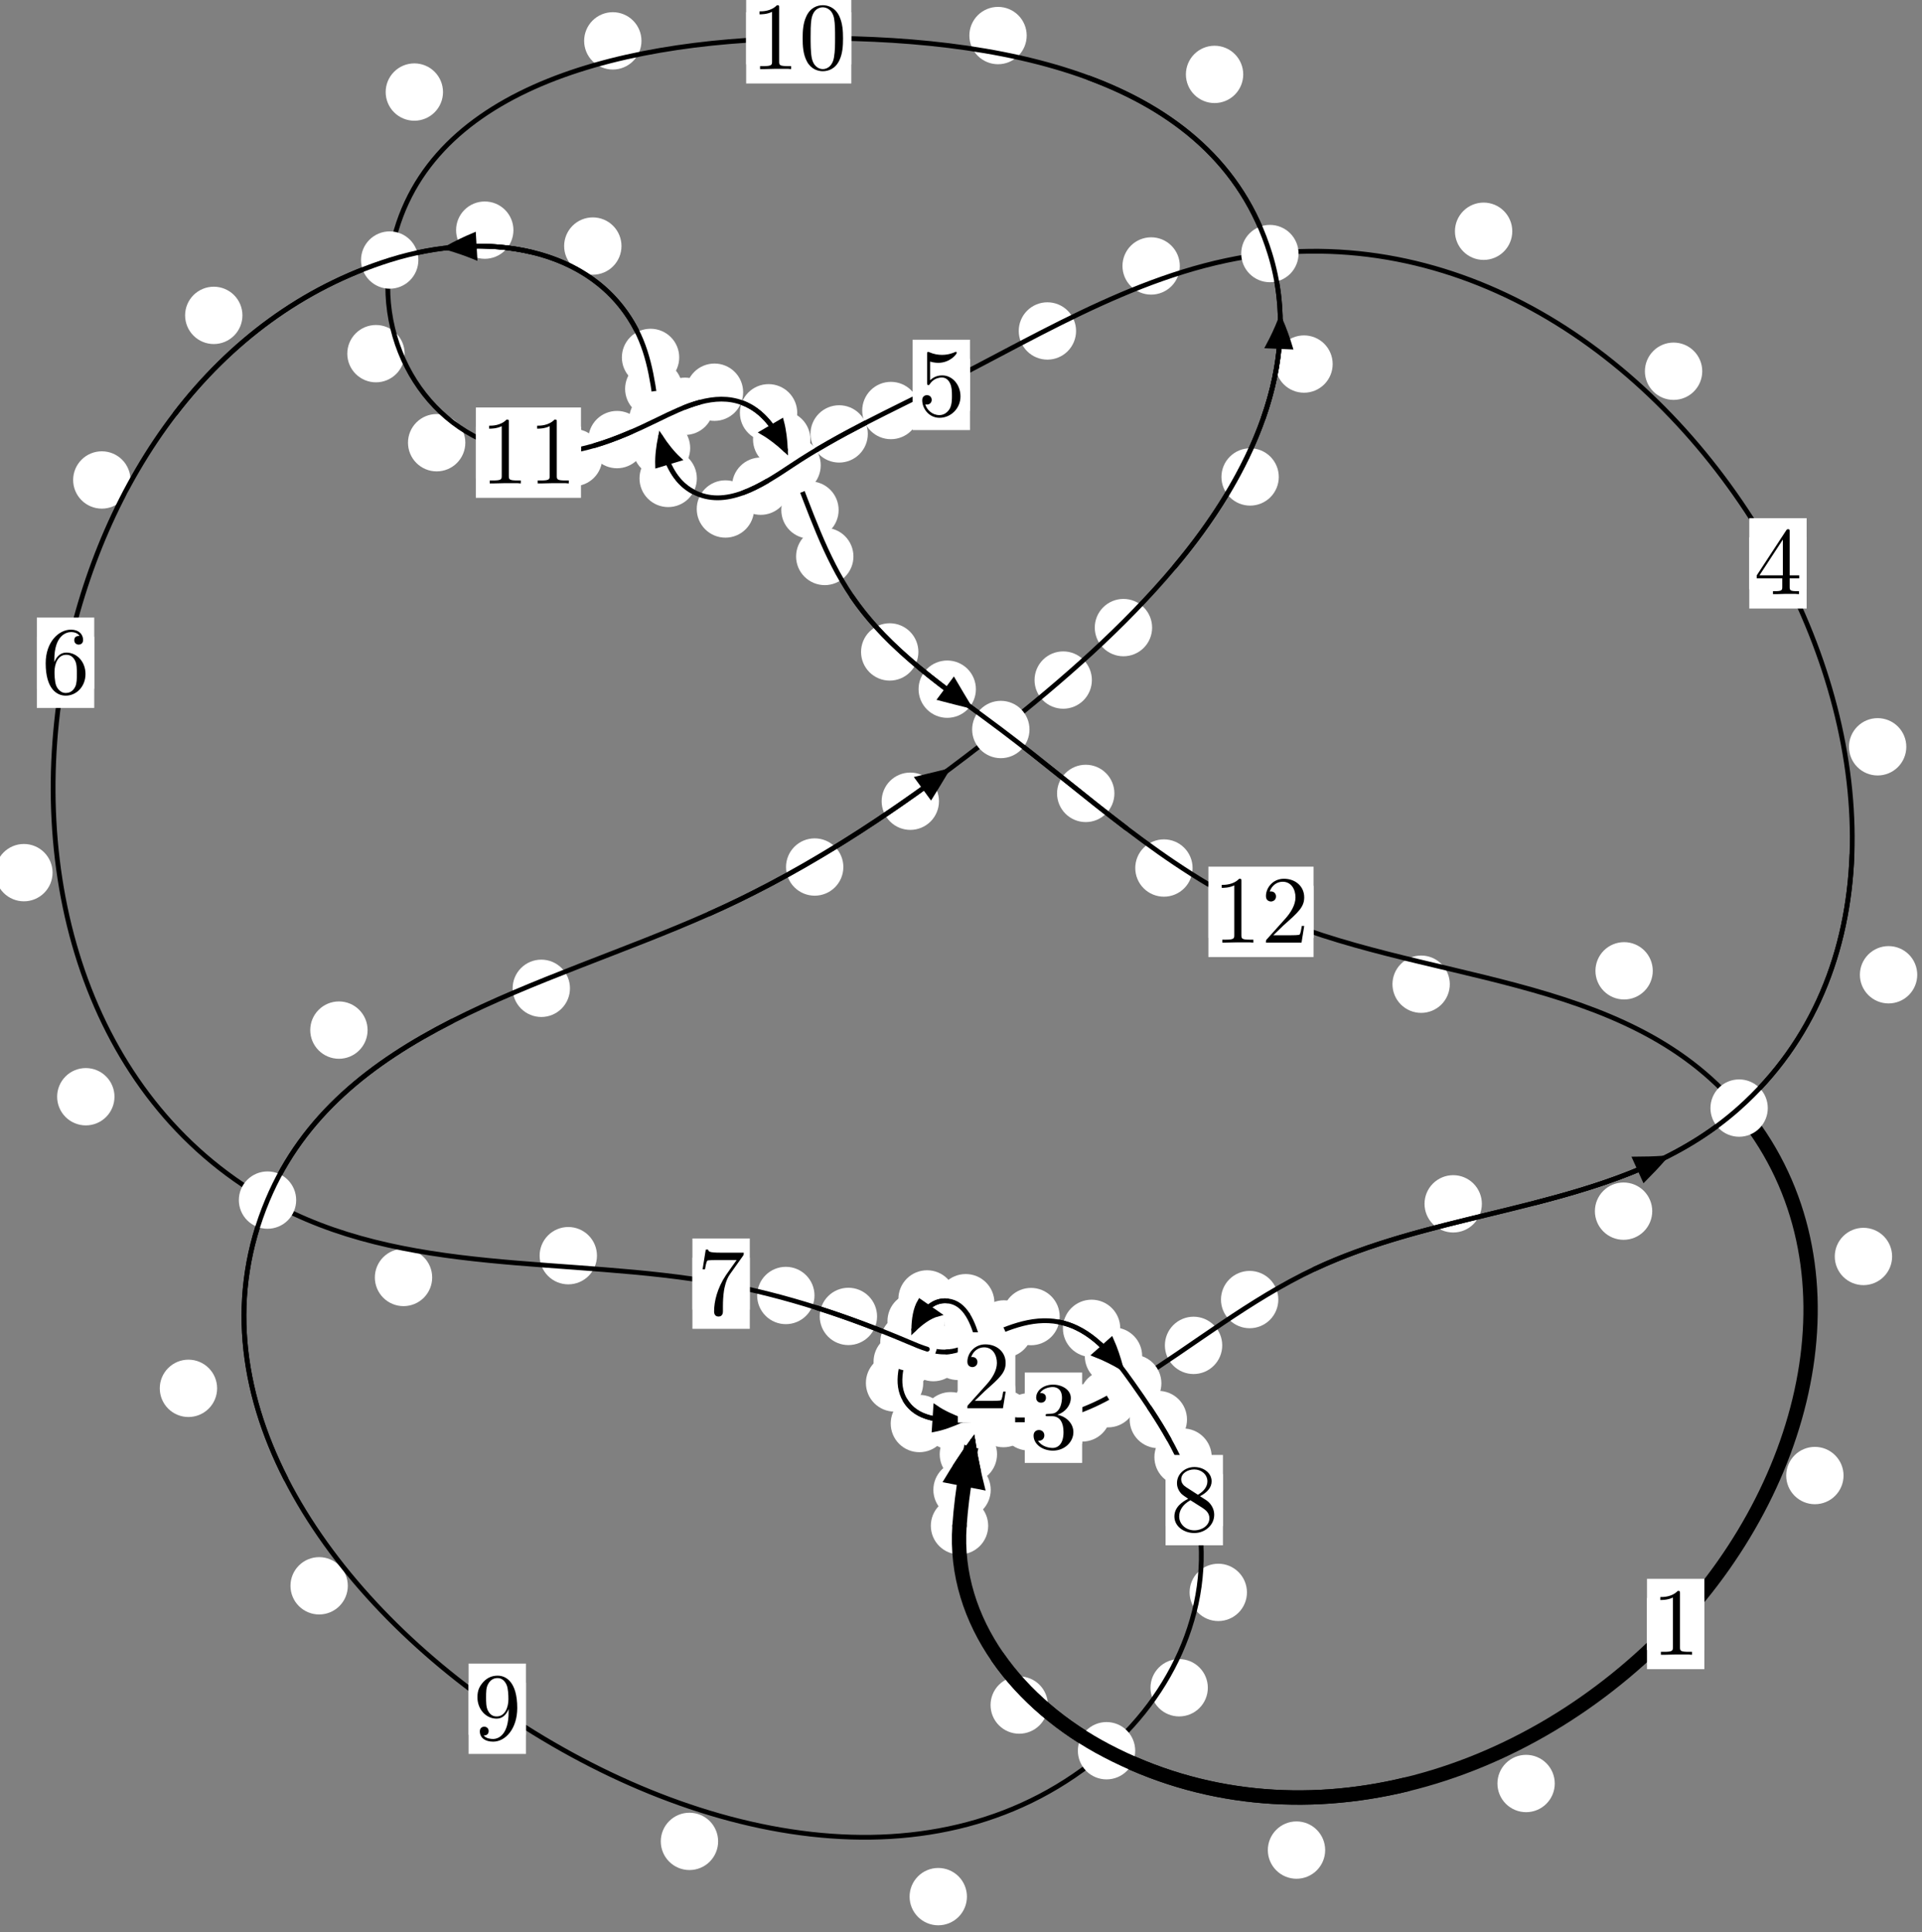 <?xml version="1.0"?>
<!-- Created by MetaPost 1.999 on 2021.07.05:2356 -->
<svg version="1.1" xmlns="http://www.w3.org/2000/svg" xmlns:xlink="http://www.w3.org/1999/xlink" width="200.377" height="201.437" viewBox="0 0 200.377 201.437">
<rect x="0" y="0" width="200.377" height="201.437" fill="#808080" stroke="none"/>
<!-- Original BoundingBox: -102.497467 -52.720352 97.879700 148.716797 -->
  <defs>
    <g transform="scale(0.01,0.01)" id="GLYPHcmr10_48">
      <path style="fill-rule: evenodd;" d="M460 -320C460 -400,455 -480,420 -554C374 -650,292 -666,250 -666C190 -666,117 -640,76 -547C44 -478,39 -400,39 -320C39 -245,43 -155,84 -79C127 2,200 22,249 22C303 22,379 1,423 -94C455 -163,460 -241,460 -320M249 -0C210 -0,151 -25,133 -121C122 -181,122 -273,122 -332C122 -396,122 -462,130 -516C149 -635,224 -644,249 -644C282 -644,348 -626,367 -527C377 -471,377 -395,377 -332C377 -257,377 -189,366 -125C351 -30,294 -0,249 -0"></path>
    </g>
    <g transform="scale(0.01,0.01)" id="GLYPHcmr10_49">
      <path style="fill-rule: evenodd;" d="M294 -640C294 -664,294 -666,271 -666C209 -602,121 -602,89 -602L89 -571C109 -571,168 -571,220 -597L220 -79C220 -43,217 -31,127 -31L95 -31L95 -0L257 -0L130 -3L217 -3L257 -3L297 -3L384 -3L419 -0L419 -31L387 -31C297 -31,294 -42,294 -79"></path>
    </g>
    <g transform="scale(0.01,0.01)" id="GLYPHcmr10_50">
      <path style="fill-rule: evenodd;" d="M127 -77L233 -180C389 -318,449 -372,449 -472C449 -586,359 -666,237 -666C124 -666,50 -574,50 -485C50 -429,100 -429,103 -429C120 -429,155 -441,155 -482C155 -508,137 -534,102 -534C94 -534,92 -534,89 -533C112 -598,166 -635,224 -635C315 -635,358 -554,358 -472C358 -392,308 -313,253 -251L61 -37C50 -26,50 -24,50 -0L421 -0L449 -174L424 -174C419 -144,412 -100,402 -85C395 -77,329 -77,307 -77"></path>
    </g>
    <g transform="scale(0.01,0.01)" id="GLYPHcmr10_51">
      <path style="fill-rule: evenodd;" d="M290 -352C372 -379,430 -449,430 -528C430 -610,342 -666,246 -666C145 -666,69 -606,69 -530C69 -497,91 -478,120 -478C151 -478,171 -500,171 -529C171 -579,124 -579,109 -579C140 -628,206 -641,242 -641C283 -641,338 -619,338 -529C338 -517,336 -459,310 -415C280 -367,246 -364,221 -363C213 -362,189 -360,182 -360C174 -359,167 -358,167 -348C167 -337,174 -337,191 -337L235 -337C317 -337,354 -269,354 -171C354 -35,285 -6,241 -6C198 -6,123 -23,88 -82C123 -77,154 -99,154 -137C154 -173,127 -193,98 -193C74 -193,42 -179,42 -135C42 -44,135 22,244 22C366 22,457 -69,457 -171C457 -253,394 -331,290 -352"></path>
    </g>
    <g transform="scale(0.01,0.01)" id="GLYPHcmr10_52">
      <path style="fill-rule: evenodd;" d="M294 -165L294 -78C294 -42,292 -31,218 -31L197 -31L197 -0L332 -0L238 -3L290 -3L332 -3L374 -3L427 -3L468 -0L468 -31L447 -31C373 -31,371 -42,371 -78L371 -165L471 -165L471 -196L371 -196L371 -651C371 -671,371 -677,355 -677C346 -677,343 -677,335 -665L28 -196L28 -165M300 -196L56 -196L300 -569"></path>
    </g>
    <g transform="scale(0.01,0.01)" id="GLYPHcmr10_53">
      <path style="fill-rule: evenodd;" d="M449 -201C449 -320,367 -420,259 -420C211 -420,168 -404,132 -369L132 -564C152 -558,185 -551,217 -551C340 -551,410 -642,410 -655C410 -661,407 -666,400 -666C399 -666,397 -666,392 -663C372 -654,323 -634,256 -634C216 -634,170 -641,123 -662C115 -665,113 -665,111 -665C101 -665,101 -657,101 -641L101 -345C101 -327,101 -319,115 -319C122 -319,124 -322,128 -328C139 -344,176 -398,257 -398C309 -398,334 -352,342 -334C358 -297,360 -258,360 -208C360 -173,360 -113,336 -71C312 -32,275 -6,229 -6C156 -6,99 -59,82 -118C85 -117,88 -116,99 -116C132 -116,149 -141,149 -165C149 -189,132 -214,99 -214C85 -214,50 -207,50 -161C50 -75,119 22,231 22C347 22,449 -74,449 -201"></path>
    </g>
    <g transform="scale(0.01,0.01)" id="GLYPHcmr10_54">
      <path style="fill-rule: evenodd;" d="M132 -328L132 -352C132 -605,256 -641,307 -641C331 -641,373 -635,395 -601C380 -601,340 -601,340 -556C340 -525,364 -510,386 -510C402 -510,432 -519,432 -558C432 -618,388 -666,305 -666C177 -666,42 -537,42 -316C42 -49,158 22,251 22C362 22,457 -72,457 -204C457 -331,368 -427,257 -427C189 -427,152 -376,132 -328M251 -6C188 -6,158 -66,152 -81C134 -128,134 -208,134 -226C134 -304,166 -404,256 -404C272 -404,318 -404,349 -342C367 -305,367 -254,367 -205C367 -157,367 -107,350 -71C320 -11,274 -6,251 -6"></path>
    </g>
    <g transform="scale(0.01,0.01)" id="GLYPHcmr10_55">
      <path style="fill-rule: evenodd;" d="M476 -609C485 -621,485 -623,485 -644L242 -644C120 -644,118 -657,114 -676L89 -676L56 -470L81 -470C84 -486,93 -549,106 -561C113 -567,191 -567,204 -567L411 -567C400 -551,321 -442,299 -409C209 -274,176 -135,176 -33C176 -23,176 22,222 22C268 22,268 -23,268 -33L268 -84C268 -139,271 -194,279 -248C283 -271,297 -357,341 -419"></path>
    </g>
    <g transform="scale(0.01,0.01)" id="GLYPHcmr10_56">
      <path style="fill-rule: evenodd;" d="M163 -457C117 -487,113 -521,113 -538C113 -599,178 -641,249 -641C322 -641,386 -589,386 -517C386 -460,347 -412,287 -377M309 -362C381 -399,430 -451,430 -517C430 -609,341 -666,250 -666C150 -666,69 -592,69 -499C69 -481,71 -436,113 -389C124 -377,161 -352,186 -335C128 -306,42 -250,42 -151C42 -45,144 22,249 22C362 22,457 -61,457 -168C457 -204,446 -249,408 -291C389 -312,373 -322,309 -362M209 -320L332 -242C360 -223,407 -193,407 -132C407 -58,332 -6,250 -6C164 -6,92 -68,92 -151C92 -209,124 -273,209 -320"></path>
    </g>
    <g transform="scale(0.01,0.01)" id="GLYPHcmr10_57">
      <path style="fill-rule: evenodd;" d="M367 -318L367 -286C367 -52,263 -6,205 -6C188 -6,134 -8,107 -42C151 -42,159 -71,159 -88C159 -119,135 -134,113 -134C97 -134,67 -125,67 -86C67 -19,121 22,206 22C335 22,457 -114,457 -329C457 -598,342 -666,253 -666C198 -666,149 -648,106 -603C65 -558,42 -516,42 -441C42 -316,130 -218,242 -218C303 -218,344 -260,367 -318M243 -241C227 -241,181 -241,150 -304C132 -341,132 -391,132 -440C132 -494,132 -541,153 -578C180 -628,218 -641,253 -641C299 -641,332 -607,349 -562C361 -530,365 -467,365 -421C365 -338,331 -241,243 -241"></path>
    </g>
  </defs>
  <path d="M103.287 155.321C103.287 154.528,102.972 153.768,102.411 153.208C101.851 152.647,101.091 152.332,100.298 152.332C99.505 152.332,98.745 152.647,98.185 153.208C97.624 153.768,97.309 154.528,97.309 155.321C97.309 156.114,97.624 156.874,98.185 157.434C98.745 157.995,99.505 158.31,100.298 158.31C101.091 158.31,101.851 157.995,102.411 157.434C102.972 156.874,103.287 156.114,103.287 155.321Z" style="fill: rgb(100%,100%,100%);stroke: none;"></path>
  <path d="M103.022 159.07C103.022 158.277,102.707 157.517,102.146 156.956C101.586 156.396,100.826 156.081,100.033 156.081C99.24 156.081,98.48 156.396,97.919 156.956C97.359 157.517,97.044 158.277,97.044 159.07C97.044 159.862,97.359 160.623,97.919 161.183C98.48 161.743,99.24 162.058,100.033 162.058C100.826 162.058,101.586 161.743,102.146 161.183C102.707 160.623,103.022 159.862,103.022 159.07Z" style="fill: rgb(100%,100%,100%);stroke: none;"></path>
  <path d="M105.405 146.558C105.405 145.765,105.09 145.005,104.53 144.444C103.969 143.884,103.209 143.569,102.416 143.569C101.624 143.569,100.864 143.884,100.303 144.444C99.743 145.005,99.428 145.765,99.428 146.558C99.428 147.35,99.743 148.111,100.303 148.671C100.864 149.232,101.624 149.547,102.416 149.547C103.209 149.547,103.969 149.232,104.53 148.671C105.09 148.111,105.405 147.35,105.405 146.558Z" style="fill: rgb(100%,100%,100%);stroke: none;"></path>
  <path d="M103.946 151.611C103.946 150.818,103.631 150.058,103.071 149.497C102.51 148.937,101.75 148.622,100.957 148.622C100.165 148.622,99.405 148.937,98.844 149.497C98.284 150.058,97.969 150.818,97.969 151.611C97.969 152.403,98.284 153.163,98.844 153.724C99.405 154.284,100.165 154.599,100.957 154.599C101.75 154.599,102.51 154.284,103.071 153.724C103.631 153.163,103.946 152.403,103.946 151.611Z" style="fill: rgb(100%,100%,100%);stroke: none;"></path>
  <path d="M105.787 142.315C105.787 141.522,105.472 140.762,104.911 140.202C104.351 139.641,103.591 139.326,102.798 139.326C102.005 139.326,101.245 139.641,100.685 140.202C100.124 140.762,99.809 141.522,99.809 142.315C99.809 143.108,100.124 143.868,100.685 144.428C101.245 144.989,102.005 145.304,102.798 145.304C103.591 145.304,104.351 144.989,104.911 144.428C105.472 143.868,105.787 143.108,105.787 142.315Z" style="fill: rgb(100%,100%,100%);stroke: none;"></path>
  <path d="M105.885 145.109C105.885 144.316,105.57 143.556,105.01 142.995C104.449 142.435,103.689 142.12,102.897 142.12C102.104 142.12,101.344 142.435,100.783 142.995C100.223 143.556,99.908 144.316,99.908 145.109C99.908 145.901,100.223 146.661,100.783 147.222C101.344 147.782,102.104 148.097,102.897 148.097C103.689 148.097,104.449 147.782,105.01 147.222C105.57 146.661,105.885 145.901,105.885 145.109Z" style="fill: rgb(100%,100%,100%);stroke: none;"></path>
  <path d="M104.429 137.923C104.429 137.13,104.114 136.37,103.554 135.809C102.993 135.249,102.233 134.934,101.44 134.934C100.648 134.934,99.887 135.249,99.327 135.809C98.766 136.37,98.452 137.13,98.452 137.923C98.452 138.715,98.766 139.476,99.327 140.036C99.887 140.597,100.648 140.912,101.44 140.912C102.233 140.912,102.993 140.597,103.554 140.036C104.114 139.476,104.429 138.715,104.429 137.923Z" style="fill: rgb(100%,100%,100%);stroke: none;"></path>
  <path d="M105.349 141.084C105.349 140.292,105.034 139.532,104.473 138.971C103.913 138.411,103.153 138.096,102.36 138.096C101.567 138.096,100.807 138.411,100.247 138.971C99.686 139.532,99.371 140.292,99.371 141.084C99.371 141.877,99.686 142.637,100.247 143.198C100.807 143.758,101.567 144.073,102.36 144.073C103.153 144.073,103.913 143.758,104.473 143.198C105.034 142.637,105.349 141.877,105.349 141.084Z" style="fill: rgb(100%,100%,100%);stroke: none;"></path>
  <path d="M99.639 135.418C99.639 134.626,99.324 133.866,98.764 133.305C98.203 132.745,97.443 132.43,96.651 132.43C95.858 132.43,95.098 132.745,94.537 133.305C93.977 133.866,93.662 134.626,93.662 135.418C93.662 136.211,93.977 136.971,94.537 137.532C95.098 138.092,95.858 138.407,96.651 138.407C97.443 138.407,98.203 138.092,98.764 137.532C99.324 136.971,99.639 136.211,99.639 135.418Z" style="fill: rgb(100%,100%,100%);stroke: none;"></path>
  <path d="M103.671 135.813C103.671 135.02,103.356 134.26,102.795 133.699C102.235 133.139,101.475 132.824,100.682 132.824C99.889 132.824,99.129 133.139,98.569 133.699C98.008 134.26,97.693 135.02,97.693 135.813C97.693 136.605,98.008 137.366,98.569 137.926C99.129 138.487,99.889 138.802,100.682 138.802C101.475 138.802,102.235 138.487,102.795 137.926C103.356 137.366,103.671 136.605,103.671 135.813Z" style="fill: rgb(100%,100%,100%);stroke: none;"></path>
  <path d="M97.05 141.961C97.05 141.168,96.735 140.408,96.174 139.848C95.614 139.287,94.854 138.972,94.061 138.972C93.268 138.972,92.508 139.287,91.948 139.848C91.387 140.408,91.072 141.168,91.072 141.961C91.072 142.754,91.387 143.514,91.948 144.074C92.508 144.635,93.268 144.95,94.061 144.95C94.854 144.95,95.614 144.635,96.174 144.074C96.735 143.514,97.05 142.754,97.05 141.961Z" style="fill: rgb(100%,100%,100%);stroke: none;"></path>
  <path d="M98.5 137.735C98.5 136.942,98.185 136.182,97.625 135.621C97.064 135.061,96.304 134.746,95.512 134.746C94.719 134.746,93.959 135.061,93.398 135.621C92.838 136.182,92.523 136.942,92.523 137.735C92.523 138.527,92.838 139.288,93.398 139.848C93.959 140.409,94.719 140.723,95.512 140.723C96.304 140.723,97.064 140.409,97.625 139.848C98.185 139.288,98.5 138.527,98.5 137.735Z" style="fill: rgb(100%,100%,100%);stroke: none;"></path>
  <path d="M98.838 148.409C98.838 147.617,98.523 146.857,97.963 146.296C97.402 145.736,96.642 145.421,95.85 145.421C95.057 145.421,94.297 145.736,93.736 146.296C93.176 146.857,92.861 147.617,92.861 148.409C92.861 149.202,93.176 149.962,93.736 150.523C94.297 151.083,95.057 151.398,95.85 151.398C96.642 151.398,97.402 151.083,97.963 150.523C98.523 149.962,98.838 149.202,98.838 148.409Z" style="fill: rgb(100%,100%,100%);stroke: none;"></path>
  <path d="M96.251 144.179C96.251 143.386,95.936 142.626,95.376 142.066C94.815 141.505,94.055 141.19,93.263 141.19C92.47 141.19,91.71 141.505,91.149 142.066C90.589 142.626,90.274 143.386,90.274 144.179C90.274 144.972,90.589 145.732,91.149 146.292C91.71 146.853,92.47 147.168,93.263 147.168C94.055 147.168,94.815 146.853,95.376 146.292C95.936 145.732,96.251 144.972,96.251 144.179Z" style="fill: rgb(100%,100%,100%);stroke: none;"></path>
  <path d="M107.601 147.894C107.601 147.101,107.286 146.341,106.726 145.781C106.165 145.22,105.405 144.905,104.613 144.905C103.82 144.905,103.06 145.22,102.499 145.781C101.939 146.341,101.624 147.101,101.624 147.894C101.624 148.687,101.939 149.447,102.499 150.007C103.06 150.568,103.82 150.883,104.613 150.883C105.405 150.883,106.165 150.568,106.726 150.007C107.286 149.447,107.601 148.687,107.601 147.894Z" style="fill: rgb(100%,100%,100%);stroke: none;"></path>
  <path d="M102.098 148.117C102.098 147.325,101.783 146.564,101.223 146.004C100.662 145.443,99.902 145.129,99.109 145.129C98.317 145.129,97.557 145.443,96.996 146.004C96.436 146.564,96.121 147.325,96.121 148.117C96.121 148.91,96.436 149.67,96.996 150.231C97.557 150.791,98.317 151.106,99.109 151.106C99.902 151.106,100.662 150.791,101.223 150.231C101.783 149.67,102.098 148.91,102.098 148.117Z" style="fill: rgb(100%,100%,100%);stroke: none;"></path>
  <path d="M115.811 147.305C115.811 146.512,115.496 145.752,114.935 145.192C114.375 144.631,113.615 144.316,112.822 144.316C112.029 144.316,111.269 144.631,110.709 145.192C110.148 145.752,109.833 146.512,109.833 147.305C109.833 148.098,110.148 148.858,110.709 149.418C111.269 149.979,112.029 150.294,112.822 150.294C113.615 150.294,114.375 149.979,114.935 149.418C115.496 148.858,115.811 148.098,115.811 147.305Z" style="fill: rgb(100%,100%,100%);stroke: none;"></path>
  <path d="M110.234 148.235C110.234 147.442,109.919 146.682,109.358 146.122C108.798 145.561,108.038 145.246,107.245 145.246C106.452 145.246,105.692 145.561,105.132 146.122C104.571 146.682,104.256 147.442,104.256 148.235C104.256 149.028,104.571 149.788,105.132 150.348C105.692 150.909,106.452 151.224,107.245 151.224C108.038 151.224,108.798 150.909,109.358 150.348C109.919 149.788,110.234 149.028,110.234 148.235Z" style="fill: rgb(100%,100%,100%);stroke: none;"></path>
  <path d="M127.423 140.261C127.423 139.468,127.108 138.708,126.547 138.148C125.987 137.587,125.227 137.272,124.434 137.272C123.641 137.272,122.881 137.587,122.321 138.148C121.76 138.708,121.445 139.468,121.445 140.261C121.445 141.054,121.76 141.814,122.321 142.374C122.881 142.935,123.641 143.25,124.434 143.25C125.227 143.25,125.987 142.935,126.547 142.374C127.108 141.814,127.423 141.054,127.423 140.261Z" style="fill: rgb(100%,100%,100%);stroke: none;"></path>
  <path d="M118.508 145.821C118.508 145.028,118.193 144.268,117.632 143.707C117.072 143.147,116.311 142.832,115.519 142.832C114.726 142.832,113.966 143.147,113.405 143.707C112.845 144.268,112.53 145.028,112.53 145.821C112.53 146.613,112.845 147.374,113.405 147.934C113.966 148.495,114.726 148.81,115.519 148.81C116.311 148.81,117.072 148.495,117.632 147.934C118.193 147.374,118.508 146.613,118.508 145.821Z" style="fill: rgb(100%,100%,100%);stroke: none;"></path>
  <path d="M154.491 125.505C154.491 124.712,154.176 123.952,153.615 123.391C153.055 122.831,152.295 122.516,151.502 122.516C150.709 122.516,149.949 122.831,149.389 123.391C148.828 123.952,148.513 124.712,148.513 125.505C148.513 126.297,148.828 127.057,149.389 127.618C149.949 128.178,150.709 128.493,151.502 128.493C152.295 128.493,153.055 128.178,153.615 127.618C154.176 127.057,154.491 126.297,154.491 125.505Z" style="fill: rgb(100%,100%,100%);stroke: none;"></path>
  <path d="M133.27 135.486C133.27 134.693,132.955 133.933,132.395 133.372C131.834 132.812,131.074 132.497,130.282 132.497C129.489 132.497,128.729 132.812,128.168 133.372C127.608 133.933,127.293 134.693,127.293 135.486C127.293 136.278,127.608 137.038,128.168 137.599C128.729 138.159,129.489 138.474,130.282 138.474C131.074 138.474,131.834 138.159,132.395 137.599C132.955 137.038,133.27 136.278,133.27 135.486Z" style="fill: rgb(100%,100%,100%);stroke: none;"></path>
  <path d="M199.88 101.623C199.88 100.831,199.565 100.07,199.004 99.51C198.444 98.95,197.684 98.635,196.891 98.635C196.098 98.635,195.338 98.95,194.778 99.51C194.217 100.07,193.902 100.831,193.902 101.623C193.902 102.416,194.217 103.176,194.778 103.737C195.338 104.297,196.098 104.612,196.891 104.612C197.684 104.612,198.444 104.297,199.004 103.737C199.565 103.176,199.88 102.416,199.88 101.623Z" style="fill: rgb(100%,100%,100%);stroke: none;"></path>
  <path d="M172.253 126.268C172.253 125.475,171.938 124.715,171.378 124.154C170.817 123.594,170.057 123.279,169.264 123.279C168.472 123.279,167.711 123.594,167.151 124.154C166.59 124.715,166.275 125.475,166.275 126.268C166.275 127.06,166.59 127.821,167.151 128.381C167.711 128.942,168.472 129.256,169.264 129.256C170.057 129.256,170.817 128.942,171.378 128.381C171.938 127.821,172.253 127.06,172.253 126.268Z" style="fill: rgb(100%,100%,100%);stroke: none;"></path>
  <path d="M177.467 38.703C177.467 37.91,177.152 37.15,176.591 36.59C176.031 36.029,175.271 35.714,174.478 35.714C173.685 35.714,172.925 36.029,172.365 36.59C171.804 37.15,171.489 37.91,171.489 38.703C171.489 39.496,171.804 40.256,172.365 40.816C172.925 41.377,173.685 41.692,174.478 41.692C175.271 41.692,176.031 41.377,176.591 40.816C177.152 40.256,177.467 39.496,177.467 38.703Z" style="fill: rgb(100%,100%,100%);stroke: none;"></path>
  <path d="M198.741 77.858C198.741 77.065,198.426 76.305,197.866 75.744C197.305 75.184,196.545 74.869,195.752 74.869C194.96 74.869,194.199 75.184,193.639 75.744C193.079 76.305,192.764 77.065,192.764 77.858C192.764 78.65,193.079 79.411,193.639 79.971C194.199 80.532,194.96 80.846,195.752 80.846C196.545 80.846,197.305 80.532,197.866 79.971C198.426 79.411,198.741 78.65,198.741 77.858Z" style="fill: rgb(100%,100%,100%);stroke: none;"></path>
  <path d="M123.001 27.728C123.001 26.935,122.686 26.175,122.125 25.614C121.565 25.054,120.805 24.739,120.012 24.739C119.219 24.739,118.459 25.054,117.899 25.614C117.338 26.175,117.023 26.935,117.023 27.728C117.023 28.52,117.338 29.28,117.899 29.841C118.459 30.401,119.219 30.716,120.012 30.716C120.805 30.716,121.565 30.401,122.125 29.841C122.686 29.28,123.001 28.52,123.001 27.728Z" style="fill: rgb(100%,100%,100%);stroke: none;"></path>
  <path d="M157.662 24.109C157.662 23.316,157.347 22.556,156.786 21.996C156.226 21.435,155.466 21.12,154.673 21.12C153.88 21.12,153.12 21.435,152.56 21.996C151.999 22.556,151.684 23.316,151.684 24.109C151.684 24.902,151.999 25.662,152.56 26.222C153.12 26.783,153.88 27.098,154.673 27.098C155.466 27.098,156.226 26.783,156.786 26.222C157.347 25.662,157.662 24.902,157.662 24.109Z" style="fill: rgb(100%,100%,100%);stroke: none;"></path>
  <path d="M95.867 42.799C95.867 42.007,95.553 41.246,94.992 40.686C94.432 40.125,93.671 39.81,92.879 39.81C92.086 39.81,91.326 40.125,90.765 40.686C90.205 41.246,89.89 42.007,89.89 42.799C89.89 43.592,90.205 44.352,90.765 44.913C91.326 45.473,92.086 45.788,92.879 45.788C93.671 45.788,94.432 45.473,94.992 44.913C95.553 44.352,95.867 43.592,95.867 42.799Z" style="fill: rgb(100%,100%,100%);stroke: none;"></path>
  <path d="M112.185 34.504C112.185 33.712,111.87 32.951,111.31 32.391C110.749 31.83,109.989 31.516,109.196 31.516C108.404 31.516,107.643 31.83,107.083 32.391C106.523 32.951,106.208 33.712,106.208 34.504C106.208 35.297,106.523 36.057,107.083 36.618C107.643 37.178,108.404 37.493,109.196 37.493C109.989 37.493,110.749 37.178,111.31 36.618C111.87 36.057,112.185 35.297,112.185 34.504Z" style="fill: rgb(100%,100%,100%);stroke: none;"></path>
  <path d="M82.298 50.686C82.298 49.893,81.983 49.133,81.423 48.573C80.862 48.012,80.102 47.697,79.309 47.697C78.517 47.697,77.756 48.012,77.196 48.573C76.635 49.133,76.32 49.893,76.32 50.686C76.32 51.479,76.635 52.239,77.196 52.799C77.756 53.36,78.517 53.675,79.309 53.675C80.102 53.675,80.862 53.36,81.423 52.799C81.983 52.239,82.298 51.479,82.298 50.686Z" style="fill: rgb(100%,100%,100%);stroke: none;"></path>
  <path d="M90.474 45.238C90.474 44.445,90.159 43.685,89.598 43.124C89.038 42.564,88.277 42.249,87.485 42.249C86.692 42.249,85.932 42.564,85.371 43.124C84.811 43.685,84.496 44.445,84.496 45.238C84.496 46.03,84.811 46.79,85.371 47.351C85.932 47.911,86.692 48.226,87.485 48.226C88.277 48.226,89.038 47.911,89.598 47.351C90.159 46.79,90.474 46.03,90.474 45.238Z" style="fill: rgb(100%,100%,100%);stroke: none;"></path>
  <path d="M72.649 49.877C72.649 49.084,72.334 48.324,71.774 47.763C71.213 47.203,70.453 46.888,69.66 46.888C68.868 46.888,68.107 47.203,67.547 47.763C66.986 48.324,66.671 49.084,66.671 49.877C66.671 50.669,66.986 51.43,67.547 51.99C68.107 52.551,68.868 52.865,69.66 52.865C70.453 52.865,71.213 52.551,71.774 51.99C72.334 51.43,72.649 50.669,72.649 49.877Z" style="fill: rgb(100%,100%,100%);stroke: none;"></path>
  <path d="M78.616 53.064C78.616 52.271,78.301 51.511,77.74 50.95C77.18 50.39,76.42 50.075,75.627 50.075C74.834 50.075,74.074 50.39,73.514 50.95C72.953 51.511,72.638 52.271,72.638 53.064C72.638 53.856,72.953 54.617,73.514 55.177C74.074 55.738,74.834 56.053,75.627 56.053C76.42 56.053,77.18 55.738,77.74 55.177C78.301 54.617,78.616 53.856,78.616 53.064Z" style="fill: rgb(100%,100%,100%);stroke: none;"></path>
  <path d="M71.149 40.539C71.149 39.746,70.834 38.986,70.273 38.425C69.713 37.865,68.953 37.55,68.16 37.55C67.367 37.55,66.607 37.865,66.047 38.425C65.486 38.986,65.171 39.746,65.171 40.539C65.171 41.331,65.486 42.092,66.047 42.652C66.607 43.213,67.367 43.528,68.16 43.528C68.953 43.528,69.713 43.213,70.273 42.652C70.834 42.092,71.149 41.331,71.149 40.539Z" style="fill: rgb(100%,100%,100%);stroke: none;"></path>
  <path d="M71.954 46.712C71.954 45.919,71.639 45.159,71.079 44.598C70.518 44.038,69.758 43.723,68.965 43.723C68.173 43.723,67.412 44.038,66.852 44.598C66.292 45.159,65.977 45.919,65.977 46.712C65.977 47.504,66.292 48.264,66.852 48.825C67.412 49.385,68.173 49.7,68.965 49.7C69.758 49.7,70.518 49.385,71.079 48.825C71.639 48.264,71.954 47.504,71.954 46.712Z" style="fill: rgb(100%,100%,100%);stroke: none;"></path>
  <path d="M64.792 25.651C64.792 24.859,64.477 24.098,63.916 23.538C63.356 22.978,62.596 22.663,61.803 22.663C61.01 22.663,60.25 22.978,59.69 23.538C59.129 24.098,58.814 24.859,58.814 25.651C58.814 26.444,59.129 27.204,59.69 27.765C60.25 28.325,61.01 28.64,61.803 28.64C62.596 28.64,63.356 28.325,63.916 27.765C64.477 27.204,64.792 26.444,64.792 25.651Z" style="fill: rgb(100%,100%,100%);stroke: none;"></path>
  <path d="M70.811 37.262C70.811 36.469,70.496 35.709,69.936 35.148C69.375 34.588,68.615 34.273,67.822 34.273C67.03 34.273,66.27 34.588,65.709 35.148C65.149 35.709,64.834 36.469,64.834 37.262C64.834 38.054,65.149 38.815,65.709 39.375C66.27 39.935,67.03 40.25,67.822 40.25C68.615 40.25,69.375 39.935,69.936 39.375C70.496 38.815,70.811 38.054,70.811 37.262Z" style="fill: rgb(100%,100%,100%);stroke: none;"></path>
  <path d="M25.275 32.879C25.275 32.087,24.96 31.327,24.4 30.766C23.84 30.206,23.079 29.891,22.287 29.891C21.494 29.891,20.734 30.206,20.173 30.766C19.613 31.327,19.298 32.087,19.298 32.879C19.298 33.672,19.613 34.432,20.173 34.993C20.734 35.553,21.494 35.868,22.287 35.868C23.079 35.868,23.84 35.553,24.4 34.993C24.96 34.432,25.275 33.672,25.275 32.879Z" style="fill: rgb(100%,100%,100%);stroke: none;"></path>
  <path d="M53.527 23.993C53.527 23.201,53.212 22.44,52.652 21.88C52.091 21.319,51.331 21.005,50.538 21.005C49.746 21.005,48.985 21.319,48.425 21.88C47.865 22.44,47.55 23.201,47.55 23.993C47.55 24.786,47.865 25.546,48.425 26.107C48.985 26.667,49.746 26.982,50.538 26.982C51.331 26.982,52.091 26.667,52.652 26.107C53.212 25.546,53.527 24.786,53.527 23.993Z" style="fill: rgb(100%,100%,100%);stroke: none;"></path>
  <path d="M5.48 90.977C5.48 90.184,5.165 89.424,4.605 88.864C4.044 88.303,3.284 87.988,2.491 87.988C1.699 87.988,0.938 88.303,0.378 88.864C-0.183 89.424,-0.497 90.184,-0.497 90.977C-0.497 91.77,-0.183 92.53,0.378 93.09C0.938 93.651,1.699 93.966,2.491 93.966C3.284 93.966,4.044 93.651,4.605 93.09C5.165 92.53,5.48 91.77,5.48 90.977Z" style="fill: rgb(100%,100%,100%);stroke: none;"></path>
  <path d="M13.604 50.039C13.604 49.246,13.289 48.486,12.728 47.925C12.168 47.365,11.408 47.05,10.615 47.05C9.822 47.05,9.062 47.365,8.502 47.925C7.941 48.486,7.626 49.246,7.626 50.039C7.626 50.831,7.941 51.591,8.502 52.152C9.062 52.712,9.822 53.027,10.615 53.027C11.408 53.027,12.168 52.712,12.728 52.152C13.289 51.591,13.604 50.831,13.604 50.039Z" style="fill: rgb(100%,100%,100%);stroke: none;"></path>
  <path d="M45.057 133.181C45.057 132.389,44.742 131.629,44.182 131.068C43.621 130.508,42.861 130.193,42.068 130.193C41.276 130.193,40.516 130.508,39.955 131.068C39.395 131.629,39.08 132.389,39.08 133.181C39.08 133.974,39.395 134.734,39.955 135.295C40.516 135.855,41.276 136.17,42.068 136.17C42.861 136.17,43.621 135.855,44.182 135.295C44.742 134.734,45.057 133.974,45.057 133.181Z" style="fill: rgb(100%,100%,100%);stroke: none;"></path>
  <path d="M11.935 114.338C11.935 113.546,11.62 112.785,11.059 112.225C10.499 111.664,9.739 111.35,8.946 111.35C8.153 111.35,7.393 111.664,6.833 112.225C6.272 112.785,5.957 113.546,5.957 114.338C5.957 115.131,6.272 115.891,6.833 116.452C7.393 117.012,8.153 117.327,8.946 117.327C9.739 117.327,10.499 117.012,11.059 116.452C11.62 115.891,11.935 115.131,11.935 114.338Z" style="fill: rgb(100%,100%,100%);stroke: none;"></path>
  <path d="M84.914 135.06C84.914 134.268,84.599 133.508,84.038 132.947C83.478 132.387,82.718 132.072,81.925 132.072C81.132 132.072,80.372 132.387,79.812 132.947C79.251 133.508,78.936 134.268,78.936 135.06C78.936 135.853,79.251 136.613,79.812 137.174C80.372 137.734,81.132 138.049,81.925 138.049C82.718 138.049,83.478 137.734,84.038 137.174C84.599 136.613,84.914 135.853,84.914 135.06Z" style="fill: rgb(100%,100%,100%);stroke: none;"></path>
  <path d="M62.236 130.91C62.236 130.118,61.921 129.357,61.36 128.797C60.8 128.236,60.04 127.921,59.247 127.921C58.454 127.921,57.694 128.236,57.134 128.797C56.573 129.357,56.258 130.118,56.258 130.91C56.258 131.703,56.573 132.463,57.134 133.024C57.694 133.584,58.454 133.899,59.247 133.899C60.04 133.899,60.8 133.584,61.36 133.024C61.921 132.463,62.236 131.703,62.236 130.91Z" style="fill: rgb(100%,100%,100%);stroke: none;"></path>
  <path d="M99.008 140.455C99.008 139.663,98.693 138.902,98.133 138.342C97.572 137.781,96.812 137.467,96.019 137.467C95.227 137.467,94.467 137.781,93.906 138.342C93.346 138.902,93.031 139.663,93.031 140.455C93.031 141.248,93.346 142.008,93.906 142.569C94.467 143.129,95.227 143.444,96.019 143.444C96.812 143.444,97.572 143.129,98.133 142.569C98.693 142.008,99.008 141.248,99.008 140.455Z" style="fill: rgb(100%,100%,100%);stroke: none;"></path>
  <path d="M91.438 137.243C91.438 136.45,91.123 135.69,90.563 135.129C90.002 134.569,89.242 134.254,88.449 134.254C87.657 134.254,86.897 134.569,86.336 135.129C85.776 135.69,85.461 136.45,85.461 137.243C85.461 138.035,85.776 138.795,86.336 139.356C86.897 139.916,87.657 140.231,88.449 140.231C89.242 140.231,90.002 139.916,90.563 139.356C91.123 138.795,91.438 138.035,91.438 137.243Z" style="fill: rgb(100%,100%,100%);stroke: none;"></path>
  <path d="M102.845 140.886C102.845 140.093,102.53 139.333,101.97 138.773C101.409 138.212,100.649 137.897,99.856 137.897C99.064 137.897,98.304 138.212,97.743 138.773C97.183 139.333,96.868 140.093,96.868 140.886C96.868 141.679,97.183 142.439,97.743 142.999C98.304 143.56,99.064 143.875,99.856 143.875C100.649 143.875,101.409 143.56,101.97 142.999C102.53 142.439,102.845 141.679,102.845 140.886Z" style="fill: rgb(100%,100%,100%);stroke: none;"></path>
  <path d="M100.297 141.015C100.297 140.222,99.982 139.462,99.421 138.902C98.861 138.341,98.101 138.026,97.308 138.026C96.515 138.026,95.755 138.341,95.195 138.902C94.634 139.462,94.319 140.222,94.319 141.015C94.319 141.808,94.634 142.568,95.195 143.128C95.755 143.689,96.515 144.004,97.308 144.004C98.101 144.004,98.861 143.689,99.421 143.128C99.982 142.568,100.297 141.808,100.297 141.015Z" style="fill: rgb(100%,100%,100%);stroke: none;"></path>
  <path d="M107.653 138.55C107.653 137.757,107.338 136.997,106.778 136.437C106.217 135.876,105.457 135.561,104.665 135.561C103.872 135.561,103.112 135.876,102.551 136.437C101.991 136.997,101.676 137.757,101.676 138.55C101.676 139.343,101.991 140.103,102.551 140.663C103.112 141.224,103.872 141.539,104.665 141.539C105.457 141.539,106.217 141.224,106.778 140.663C107.338 140.103,107.653 139.343,107.653 138.55Z" style="fill: rgb(100%,100%,100%);stroke: none;"></path>
  <path d="M103.929 140.362C103.929 139.57,103.614 138.809,103.053 138.249C102.493 137.688,101.733 137.373,100.94 137.373C100.147 137.373,99.387 137.688,98.827 138.249C98.266 138.809,97.951 139.57,97.951 140.362C97.951 141.155,98.266 141.915,98.827 142.476C99.387 143.036,100.147 143.351,100.94 143.351C101.733 143.351,102.493 143.036,103.053 142.476C103.614 141.915,103.929 141.155,103.929 140.362Z" style="fill: rgb(100%,100%,100%);stroke: none;"></path>
  <path d="M116.791 138.487C116.791 137.694,116.476 136.934,115.916 136.373C115.355 135.813,114.595 135.498,113.803 135.498C113.01 135.498,112.25 135.813,111.689 136.373C111.129 136.934,110.814 137.694,110.814 138.487C110.814 139.279,111.129 140.04,111.689 140.6C112.25 141.161,113.01 141.476,113.803 141.476C114.595 141.476,115.355 141.161,115.916 140.6C116.476 140.04,116.791 139.279,116.791 138.487Z" style="fill: rgb(100%,100%,100%);stroke: none;"></path>
  <path d="M110.478 137.258C110.478 136.466,110.164 135.706,109.603 135.145C109.043 134.585,108.282 134.27,107.49 134.27C106.697 134.27,105.937 134.585,105.376 135.145C104.816 135.706,104.501 136.466,104.501 137.258C104.501 138.051,104.816 138.811,105.376 139.372C105.937 139.932,106.697 140.247,107.49 140.247C108.282 140.247,109.043 139.932,109.603 139.372C110.164 138.811,110.478 138.051,110.478 137.258Z" style="fill: rgb(100%,100%,100%);stroke: none;"></path>
  <path d="M123.75 147.993C123.75 147.2,123.435 146.44,122.875 145.88C122.314 145.319,121.554 145.004,120.762 145.004C119.969 145.004,119.209 145.319,118.648 145.88C118.088 146.44,117.773 147.2,117.773 147.993C117.773 148.786,118.088 149.546,118.648 150.106C119.209 150.667,119.969 150.982,120.762 150.982C121.554 150.982,122.314 150.667,122.875 150.106C123.435 149.546,123.75 148.786,123.75 147.993Z" style="fill: rgb(100%,100%,100%);stroke: none;"></path>
  <path d="M119.075 141.38C119.075 140.587,118.76 139.827,118.199 139.267C117.639 138.706,116.879 138.391,116.086 138.391C115.293 138.391,114.533 138.706,113.973 139.267C113.412 139.827,113.097 140.587,113.097 141.38C113.097 142.173,113.412 142.933,113.973 143.493C114.533 144.054,115.293 144.369,116.086 144.369C116.879 144.369,117.639 144.054,118.199 143.493C118.76 142.933,119.075 142.173,119.075 141.38Z" style="fill: rgb(100%,100%,100%);stroke: none;"></path>
  <path d="M130 166.013C130 165.221,129.685 164.46,129.124 163.9C128.564 163.339,127.804 163.024,127.011 163.024C126.218 163.024,125.458 163.339,124.898 163.9C124.337 164.46,124.022 165.221,124.022 166.013C124.022 166.806,124.337 167.566,124.898 168.127C125.458 168.687,126.218 169.002,127.011 169.002C127.804 169.002,128.564 168.687,129.124 168.127C129.685 167.566,130 166.806,130 166.013Z" style="fill: rgb(100%,100%,100%);stroke: none;"></path>
  <path d="M126.328 151.912C126.328 151.119,126.013 150.359,125.453 149.799C124.892 149.238,124.132 148.923,123.34 148.923C122.547 148.923,121.787 149.238,121.226 149.799C120.666 150.359,120.351 151.119,120.351 151.912C120.351 152.705,120.666 153.465,121.226 154.025C121.787 154.586,122.547 154.901,123.34 154.901C124.132 154.901,124.892 154.586,125.453 154.025C126.013 153.465,126.328 152.705,126.328 151.912Z" style="fill: rgb(100%,100%,100%);stroke: none;"></path>
  <path d="M100.807 197.732C100.807 196.939,100.492 196.179,99.932 195.618C99.371 195.058,98.611 194.743,97.818 194.743C97.026 194.743,96.265 195.058,95.705 195.618C95.144 196.179,94.829 196.939,94.829 197.732C94.829 198.524,95.144 199.284,95.705 199.845C96.265 200.405,97.026 200.72,97.818 200.72C98.611 200.72,99.371 200.405,99.932 199.845C100.492 199.284,100.807 198.524,100.807 197.732Z" style="fill: rgb(100%,100%,100%);stroke: none;"></path>
  <path d="M125.922 175.956C125.922 175.164,125.607 174.403,125.046 173.843C124.486 173.282,123.726 172.967,122.933 172.967C122.14 172.967,121.38 173.282,120.82 173.843C120.259 174.403,119.944 175.164,119.944 175.956C119.944 176.749,120.259 177.509,120.82 178.07C121.38 178.63,122.14 178.945,122.933 178.945C123.726 178.945,124.486 178.63,125.046 178.07C125.607 177.509,125.922 176.749,125.922 175.956Z" style="fill: rgb(100%,100%,100%);stroke: none;"></path>
  <path d="M36.261 165.327C36.261 164.534,35.946 163.774,35.386 163.213C34.825 162.653,34.065 162.338,33.272 162.338C32.48 162.338,31.719 162.653,31.159 163.213C30.598 163.774,30.284 164.534,30.284 165.327C30.284 166.119,30.598 166.879,31.159 167.44C31.719 168,32.48 168.315,33.272 168.315C34.065 168.315,34.825 168,35.386 167.44C35.946 166.879,36.261 166.119,36.261 165.327Z" style="fill: rgb(100%,100%,100%);stroke: none;"></path>
  <path d="M74.868 191.972C74.868 191.179,74.553 190.419,73.992 189.858C73.432 189.298,72.672 188.983,71.879 188.983C71.086 188.983,70.326 189.298,69.766 189.858C69.205 190.419,68.89 191.179,68.89 191.972C68.89 192.764,69.205 193.525,69.766 194.085C70.326 194.646,71.086 194.96,71.879 194.96C72.672 194.96,73.432 194.646,73.992 194.085C74.553 193.525,74.868 192.764,74.868 191.972Z" style="fill: rgb(100%,100%,100%);stroke: none;"></path>
  <path d="M38.323 107.393C38.323 106.6,38.008 105.84,37.447 105.28C36.887 104.719,36.127 104.404,35.334 104.404C34.541 104.404,33.781 104.719,33.221 105.28C32.66 105.84,32.345 106.6,32.345 107.393C32.345 108.186,32.66 108.946,33.221 109.506C33.781 110.067,34.541 110.382,35.334 110.382C36.127 110.382,36.887 110.067,37.447 109.506C38.008 108.946,38.323 108.186,38.323 107.393Z" style="fill: rgb(100%,100%,100%);stroke: none;"></path>
  <path d="M22.635 144.74C22.635 143.948,22.32 143.187,21.759 142.627C21.199 142.066,20.439 141.751,19.646 141.751C18.853 141.751,18.093 142.066,17.533 142.627C16.972 143.187,16.657 143.948,16.657 144.74C16.657 145.533,16.972 146.293,17.533 146.854C18.093 147.414,18.853 147.729,19.646 147.729C20.439 147.729,21.199 147.414,21.759 146.854C22.32 146.293,22.635 145.533,22.635 144.74Z" style="fill: rgb(100%,100%,100%);stroke: none;"></path>
  <path d="M87.923 90.391C87.923 89.599,87.608 88.839,87.048 88.278C86.487 87.718,85.727 87.403,84.934 87.403C84.142 87.403,83.382 87.718,82.821 88.278C82.261 88.839,81.946 89.599,81.946 90.391C81.946 91.184,82.261 91.944,82.821 92.505C83.382 93.065,84.142 93.38,84.934 93.38C85.727 93.38,86.487 93.065,87.048 92.505C87.608 91.944,87.923 91.184,87.923 90.391Z" style="fill: rgb(100%,100%,100%);stroke: none;"></path>
  <path d="M59.422 103.036C59.422 102.243,59.107 101.483,58.547 100.923C57.987 100.362,57.226 100.047,56.434 100.047C55.641 100.047,54.881 100.362,54.32 100.923C53.76 101.483,53.445 102.243,53.445 103.036C53.445 103.829,53.76 104.589,54.32 105.149C54.881 105.71,55.641 106.025,56.434 106.025C57.226 106.025,57.987 105.71,58.547 105.149C59.107 104.589,59.422 103.829,59.422 103.036Z" style="fill: rgb(100%,100%,100%);stroke: none;"></path>
  <path d="M113.833 70.9C113.833 70.107,113.518 69.347,112.958 68.786C112.397 68.226,111.637 67.911,110.844 67.911C110.052 67.911,109.292 68.226,108.731 68.786C108.171 69.347,107.856 70.107,107.856 70.9C107.856 71.692,108.171 72.453,108.731 73.013C109.292 73.574,110.052 73.888,110.844 73.888C111.637 73.888,112.397 73.574,112.958 73.013C113.518 72.453,113.833 71.692,113.833 70.9Z" style="fill: rgb(100%,100%,100%);stroke: none;"></path>
  <path d="M97.892 83.532C97.892 82.739,97.577 81.979,97.017 81.418C96.456 80.858,95.696 80.543,94.903 80.543C94.111 80.543,93.351 80.858,92.79 81.418C92.23 81.979,91.915 82.739,91.915 83.532C91.915 84.324,92.23 85.084,92.79 85.645C93.351 86.205,94.111 86.52,94.903 86.52C95.696 86.52,96.456 86.205,97.017 85.645C97.577 85.084,97.892 84.324,97.892 83.532Z" style="fill: rgb(100%,100%,100%);stroke: none;"></path>
  <path d="M133.319 49.725C133.319 48.932,133.004 48.172,132.443 47.611C131.883 47.051,131.123 46.736,130.33 46.736C129.537 46.736,128.777 47.051,128.217 47.611C127.656 48.172,127.341 48.932,127.341 49.725C127.341 50.517,127.656 51.278,128.217 51.838C128.777 52.399,129.537 52.713,130.33 52.713C131.123 52.713,131.883 52.399,132.443 51.838C133.004 51.278,133.319 50.517,133.319 49.725Z" style="fill: rgb(100%,100%,100%);stroke: none;"></path>
  <path d="M120.113 65.43C120.113 64.637,119.798 63.877,119.238 63.317C118.677 62.756,117.917 62.441,117.124 62.441C116.332 62.441,115.572 62.756,115.011 63.317C114.451 63.877,114.136 64.637,114.136 65.43C114.136 66.223,114.451 66.983,115.011 67.543C115.572 68.104,116.332 68.419,117.124 68.419C117.917 68.419,118.677 68.104,119.238 67.543C119.798 66.983,120.113 66.223,120.113 65.43Z" style="fill: rgb(100%,100%,100%);stroke: none;"></path>
  <path d="M129.612 7.756C129.612 6.964,129.297 6.204,128.737 5.643C128.176 5.083,127.416 4.768,126.623 4.768C125.831 4.768,125.07 5.083,124.51 5.643C123.95 6.204,123.635 6.964,123.635 7.756C123.635 8.549,123.95 9.309,124.51 9.87C125.07 10.43,125.831 10.745,126.623 10.745C127.416 10.745,128.176 10.43,128.737 9.87C129.297 9.309,129.612 8.549,129.612 7.756Z" style="fill: rgb(100%,100%,100%);stroke: none;"></path>
  <path d="M138.937 37.955C138.937 37.162,138.622 36.402,138.062 35.841C137.501 35.281,136.741 34.966,135.948 34.966C135.156 34.966,134.396 35.281,133.835 35.841C133.275 36.402,132.96 37.162,132.96 37.955C132.96 38.747,133.275 39.507,133.835 40.068C134.396 40.628,135.156 40.943,135.948 40.943C136.741 40.943,137.501 40.628,138.062 40.068C138.622 39.507,138.937 38.747,138.937 37.955Z" style="fill: rgb(100%,100%,100%);stroke: none;"></path>
  <path d="M66.876 4.26C66.876 3.467,66.561 2.707,66.001 2.147C65.44 1.586,64.68 1.271,63.887 1.271C63.095 1.271,62.335 1.586,61.774 2.147C61.214 2.707,60.899 3.467,60.899 4.26C60.899 5.053,61.214 5.813,61.774 6.373C62.335 6.934,63.095 7.249,63.887 7.249C64.68 7.249,65.44 6.934,66.001 6.373C66.561 5.813,66.876 5.053,66.876 4.26Z" style="fill: rgb(100%,100%,100%);stroke: none;"></path>
  <path d="M107.038 3.707C107.038 2.915,106.723 2.155,106.162 1.594C105.602 1.034,104.842 0.719,104.049 0.719C103.256 0.719,102.496 1.034,101.936 1.594C101.375 2.155,101.06 2.915,101.06 3.707C101.06 4.5,101.375 5.26,101.936 5.821C102.496 6.381,103.256 6.696,104.049 6.696C104.842 6.696,105.602 6.381,106.162 5.821C106.723 5.26,107.038 4.5,107.038 3.707Z" style="fill: rgb(100%,100%,100%);stroke: none;"></path>
  <path d="M42.185 36.871C42.185 36.078,41.87 35.318,41.309 34.757C40.749 34.197,39.988 33.882,39.196 33.882C38.403 33.882,37.643 34.197,37.082 34.757C36.522 35.318,36.207 36.078,36.207 36.871C36.207 37.663,36.522 38.423,37.082 38.984C37.643 39.544,38.403 39.859,39.196 39.859C39.988 39.859,40.749 39.544,41.309 38.984C41.87 38.423,42.185 37.663,42.185 36.871Z" style="fill: rgb(100%,100%,100%);stroke: none;"></path>
  <path d="M46.186 9.597C46.186 8.804,45.871 8.044,45.31 7.484C44.75 6.923,43.99 6.608,43.197 6.608C42.404 6.608,41.644 6.923,41.084 7.484C40.523 8.044,40.208 8.804,40.208 9.597C40.208 10.39,40.523 11.15,41.084 11.71C41.644 12.271,42.404 12.586,43.197 12.586C43.99 12.586,44.75 12.271,45.31 11.71C45.871 11.15,46.186 10.39,46.186 9.597Z" style="fill: rgb(100%,100%,100%);stroke: none;"></path>
  <path d="M62.794 47.702C62.794 46.91,62.479 46.15,61.919 45.589C61.358 45.029,60.598 44.714,59.805 44.714C59.013 44.714,58.253 45.029,57.692 45.589C57.132 46.15,56.817 46.91,56.817 47.702C56.817 48.495,57.132 49.255,57.692 49.816C58.253 50.376,59.013 50.691,59.805 50.691C60.598 50.691,61.358 50.376,61.919 49.816C62.479 49.255,62.794 48.495,62.794 47.702Z" style="fill: rgb(100%,100%,100%);stroke: none;"></path>
  <path d="M48.513 46.155C48.513 45.362,48.198 44.602,47.637 44.041C47.077 43.481,46.317 43.166,45.524 43.166C44.731 43.166,43.971 43.481,43.411 44.041C42.85 44.602,42.535 45.362,42.535 46.155C42.535 46.947,42.85 47.708,43.411 48.268C43.971 48.829,44.731 49.144,45.524 49.144C46.317 49.144,47.077 48.829,47.637 48.268C48.198 47.708,48.513 46.947,48.513 46.155Z" style="fill: rgb(100%,100%,100%);stroke: none;"></path>
  <path d="M74.404 42.356C74.404 41.563,74.089 40.803,73.529 40.242C72.968 39.682,72.208 39.367,71.415 39.367C70.623 39.367,69.862 39.682,69.302 40.242C68.741 40.803,68.426 41.563,68.426 42.356C68.426 43.148,68.741 43.908,69.302 44.469C69.862 45.029,70.623 45.344,71.415 45.344C72.208 45.344,72.968 45.029,73.529 44.469C74.089 43.908,74.404 43.148,74.404 42.356Z" style="fill: rgb(100%,100%,100%);stroke: none;"></path>
  <path d="M67.312 45.829C67.312 45.037,66.997 44.276,66.437 43.716C65.876 43.156,65.116 42.841,64.324 42.841C63.531 42.841,62.771 43.156,62.21 43.716C61.65 44.276,61.335 45.037,61.335 45.829C61.335 46.622,61.65 47.382,62.21 47.943C62.771 48.503,63.531 48.818,64.324 48.818C65.116 48.818,65.876 48.503,66.437 47.943C66.997 47.382,67.312 46.622,67.312 45.829Z" style="fill: rgb(100%,100%,100%);stroke: none;"></path>
  <path d="M83.114 43.037C83.114 42.244,82.799 41.484,82.239 40.924C81.678 40.363,80.918 40.048,80.125 40.048C79.333 40.048,78.573 40.363,78.012 40.924C77.452 41.484,77.137 42.244,77.137 43.037C77.137 43.83,77.452 44.59,78.012 45.15C78.573 45.711,79.333 46.026,80.125 46.026C80.918 46.026,81.678 45.711,82.239 45.15C82.799 44.59,83.114 43.83,83.114 43.037Z" style="fill: rgb(100%,100%,100%);stroke: none;"></path>
  <path d="M77.476 40.89C77.476 40.098,77.161 39.337,76.601 38.777C76.04 38.216,75.28 37.901,74.488 37.901C73.695 37.901,72.935 38.216,72.374 38.777C71.814 39.337,71.499 40.098,71.499 40.89C71.499 41.683,71.814 42.443,72.374 43.004C72.935 43.564,73.695 43.879,74.488 43.879C75.28 43.879,76.04 43.564,76.601 43.004C77.161 42.443,77.476 41.683,77.476 40.89Z" style="fill: rgb(100%,100%,100%);stroke: none;"></path>
  <path d="M87.431 53.171C87.431 52.379,87.117 51.619,86.556 51.058C85.996 50.498,85.235 50.183,84.443 50.183C83.65 50.183,82.89 50.498,82.329 51.058C81.769 51.619,81.454 52.379,81.454 53.171C81.454 53.964,81.769 54.724,82.329 55.285C82.89 55.845,83.65 56.16,84.443 56.16C85.235 56.16,85.996 55.845,86.556 55.285C87.117 54.724,87.431 53.964,87.431 53.171Z" style="fill: rgb(100%,100%,100%);stroke: none;"></path>
  <path d="M84.484 45.814C84.484 45.021,84.17 44.261,83.609 43.7C83.049 43.14,82.288 42.825,81.496 42.825C80.703 42.825,79.943 43.14,79.382 43.7C78.822 44.261,78.507 45.021,78.507 45.814C78.507 46.606,78.822 47.367,79.382 47.927C79.943 48.488,80.703 48.802,81.496 48.802C82.288 48.802,83.049 48.488,83.609 47.927C84.17 47.367,84.484 46.606,84.484 45.814Z" style="fill: rgb(100%,100%,100%);stroke: none;"></path>
  <path d="M95.746 67.967C95.746 67.174,95.431 66.414,94.87 65.854C94.31 65.293,93.55 64.978,92.757 64.978C91.964 64.978,91.204 65.293,90.644 65.854C90.083 66.414,89.768 67.174,89.768 67.967C89.768 68.76,90.083 69.52,90.644 70.08C91.204 70.641,91.964 70.956,92.757 70.956C93.55 70.956,94.31 70.641,94.87 70.08C95.431 69.52,95.746 68.76,95.746 67.967Z" style="fill: rgb(100%,100%,100%);stroke: none;"></path>
  <path d="M88.974 58.014C88.974 57.221,88.659 56.461,88.098 55.9C87.538 55.34,86.778 55.025,85.985 55.025C85.192 55.025,84.432 55.34,83.872 55.9C83.311 56.461,82.996 57.221,82.996 58.014C82.996 58.806,83.311 59.567,83.872 60.127C84.432 60.687,85.192 61.002,85.985 61.002C86.778 61.002,87.538 60.687,88.098 60.127C88.659 59.567,88.974 58.806,88.974 58.014Z" style="fill: rgb(100%,100%,100%);stroke: none;"></path>
  <path d="M116.181 82.717C116.181 81.924,115.866 81.164,115.305 80.604C114.745 80.043,113.985 79.728,113.192 79.728C112.399 79.728,111.639 80.043,111.079 80.604C110.518 81.164,110.203 81.924,110.203 82.717C110.203 83.51,110.518 84.27,111.079 84.83C111.639 85.391,112.399 85.706,113.192 85.706C113.985 85.706,114.745 85.391,115.305 84.83C115.866 84.27,116.181 83.51,116.181 82.717Z" style="fill: rgb(100%,100%,100%);stroke: none;"></path>
  <path d="M101.742 71.85C101.742 71.057,101.428 70.297,100.867 69.736C100.307 69.176,99.546 68.861,98.754 68.861C97.961 68.861,97.201 69.176,96.64 69.736C96.08 70.297,95.765 71.057,95.765 71.85C95.765 72.642,96.08 73.402,96.64 73.963C97.201 74.523,97.961 74.838,98.754 74.838C99.546 74.838,100.307 74.523,100.867 73.963C101.428 73.402,101.742 72.642,101.742 71.85Z" style="fill: rgb(100%,100%,100%);stroke: none;"></path>
  <path d="M151.148 102.608C151.148 101.816,150.833 101.055,150.273 100.495C149.712 99.934,148.952 99.619,148.16 99.619C147.367 99.619,146.607 99.934,146.046 100.495C145.486 101.055,145.171 101.816,145.171 102.608C145.171 103.401,145.486 104.161,146.046 104.722C146.607 105.282,147.367 105.597,148.16 105.597C148.952 105.597,149.712 105.282,150.273 104.722C150.833 104.161,151.148 103.401,151.148 102.608Z" style="fill: rgb(100%,100%,100%);stroke: none;"></path>
  <path d="M124.333 90.495C124.333 89.703,124.018 88.943,123.458 88.382C122.897 87.822,122.137 87.507,121.344 87.507C120.552 87.507,119.792 87.822,119.231 88.382C118.671 88.943,118.356 89.703,118.356 90.495C118.356 91.288,118.671 92.048,119.231 92.609C119.792 93.169,120.552 93.484,121.344 93.484C122.137 93.484,122.897 93.169,123.458 92.609C124.018 92.048,124.333 91.288,124.333 90.495Z" style="fill: rgb(100%,100%,100%);stroke: none;"></path>
  <path d="M197.261 130.993C197.261 130.2,196.947 129.44,196.386 128.879C195.826 128.319,195.065 128.004,194.273 128.004C193.48 128.004,192.72 128.319,192.159 128.879C191.599 129.44,191.284 130.2,191.284 130.993C191.284 131.785,191.599 132.546,192.159 133.106C192.72 133.667,193.48 133.981,194.273 133.981C195.065 133.981,195.826 133.667,196.386 133.106C196.947 132.546,197.261 131.785,197.261 130.993Z" style="fill: rgb(100%,100%,100%);stroke: none;"></path>
  <path d="M172.309 101.211C172.309 100.419,171.995 99.658,171.434 99.098C170.874 98.538,170.113 98.223,169.321 98.223C168.528 98.223,167.768 98.538,167.207 99.098C166.647 99.658,166.332 100.419,166.332 101.211C166.332 102.004,166.647 102.764,167.207 103.325C167.768 103.885,168.528 104.2,169.321 104.2C170.113 104.2,170.874 103.885,171.434 103.325C171.995 102.764,172.309 102.004,172.309 101.211Z" style="fill: rgb(100%,100%,100%);stroke: none;"></path>
  <path d="M162.091 185.938C162.091 185.145,161.776 184.385,161.216 183.825C160.656 183.264,159.895 182.949,159.103 182.949C158.31 182.949,157.55 183.264,156.989 183.825C156.429 184.385,156.114 185.145,156.114 185.938C156.114 186.731,156.429 187.491,156.989 188.051C157.55 188.612,158.31 188.927,159.103 188.927C159.895 188.927,160.656 188.612,161.216 188.051C161.776 187.491,162.091 186.731,162.091 185.938Z" style="fill: rgb(100%,100%,100%);stroke: none;"></path>
  <path d="M192.198 153.832C192.198 153.039,191.883 152.279,191.322 151.719C190.762 151.158,190.002 150.843,189.209 150.843C188.416 150.843,187.656 151.158,187.096 151.719C186.535 152.279,186.22 153.039,186.22 153.832C186.22 154.625,186.535 155.385,187.096 155.945C187.656 156.506,188.416 156.821,189.209 156.821C190.002 156.821,190.762 156.506,191.322 155.945C191.883 155.385,192.198 154.625,192.198 153.832Z" style="fill: rgb(100%,100%,100%);stroke: none;"></path>
  <path d="M109.247 177.76C109.247 176.967,108.933 176.207,108.372 175.646C107.812 175.086,107.051 174.771,106.259 174.771C105.466 174.771,104.706 175.086,104.145 175.646C103.585 176.207,103.27 176.967,103.27 177.76C103.27 178.552,103.585 179.313,104.145 179.873C104.706 180.433,105.466 180.748,106.259 180.748C107.051 180.748,107.812 180.433,108.372 179.873C108.933 179.313,109.247 178.552,109.247 177.76Z" style="fill: rgb(100%,100%,100%);stroke: none;"></path>
  <path d="M138.155 192.879C138.155 192.086,137.84 191.326,137.279 190.766C136.719 190.205,135.959 189.89,135.166 189.89C134.373 189.89,133.613 190.205,133.053 190.766C132.492 191.326,132.177 192.086,132.177 192.879C132.177 193.672,132.492 194.432,133.053 194.992C133.613 195.553,134.373 195.868,135.166 195.868C135.959 195.868,136.719 195.553,137.279 194.992C137.84 194.432,138.155 193.672,138.155 192.879Z" style="fill: rgb(100%,100%,100%);stroke: none;"></path>
  <path d="M100.033 159.07C100.298 155.321,100.957 151.611,102 148C102.416 146.558,102.897 145.109,102.843 143.605C102.798 142.315,102.36 141.084,102 139.847C101.44 137.923,100.682 135.813,98.779 135.627C96.651 135.418,95.512 137.735,94.761 139.921C94.061 141.961,93.263 144.179,94.379 146.004C95.85 148.409,99.109 148.117,102 148C104.613 147.894,107.245 148.235,109.827 147.805C112.822 147.305,115.519 145.821,118.091 144.216C124.434 140.261,130.282 135.486,137.052 132.301C151.502 125.505,169.264 126.268,181.311 115.522C196.891 101.623,195.752 77.858,185.361 58.732C174.478 38.703,154.673 24.109,132.391 26.435C120.012 27.728,109.196 34.504,98.135 40.127C92.879 42.799,87.485 45.238,82.575 48.509C79.309 50.686,75.627 53.064,72.263 51.267C69.66 49.877,68.965 46.712,68.578 43.745C68.16 40.539,67.822 37.262,66.331 34.385C61.803 25.651,50.538 23.993,40.628 27.11C22.287 32.879,10.615 50.039,6.833 69.095C2.491 90.977,8.946 114.338,27.89 125.115C42.068 133.181,59.247 130.91,75.179 133.826C81.925 135.06,88.449 137.243,94.761 139.921C96.019 140.455,97.308 141.015,98.677 140.946C99.856 140.886,100.94 140.362,102 139.847C104.665 138.55,107.49 137.258,110.401 137.825C113.803 138.487,116.086 141.38,118.091 144.216C120.762 147.993,123.34 151.912,124.507 156.395C127.011 166.013,122.933 175.956,115.362 182.521C97.818 197.732,71.879 191.972,51.845 178.145C33.272 165.327,19.646 144.74,27.89 125.115C35.334 107.393,56.434 103.036,73.924 95.276C84.934 90.391,94.903 83.532,104.34 76.054C110.844 70.9,117.124 65.43,122.468 59.075C130.33 49.725,135.948 37.955,132.391 26.435C126.623 7.756,104.049 3.707,83.271 3.993C63.887 4.26,43.197 9.597,40.628 27.11C39.196 36.871,45.524 46.155,55.089 47.191C59.805 47.702,64.324 45.829,68.578 43.745C71.415 42.356,74.488 40.89,77.426 42.009C80.125 43.037,81.496 45.814,82.575 48.509C84.443 53.171,85.985 58.014,88.814 62.172C92.757 67.967,98.754 71.85,104.34 76.054C113.192 82.717,121.344 90.495,131.461 95.065C148.16 102.608,169.321 101.211,181.311 115.522C194.273 130.993,189.209 153.832,174.696 169.309C159.103 185.938,135.166 192.879,115.362 182.521C106.259 177.76,99.321 169.133,100.033 159.07" style="stroke:rgb(0%,0%,0%); stroke-width: 0.498;stroke-linecap: round;stroke-linejoin: round;stroke-miterlimit: 10;fill: none;"></path>
  <path d="M100.033 159.07C100.298 155.321,100.957 151.611,102 148" style="stroke:rgb(0%,0%,0%); stroke-width: 1.494;stroke-linecap: round;stroke-linejoin: round;stroke-miterlimit: 10;fill: none;"></path>
  <path d="M181.311 115.522C194.273 130.993,189.209 153.832,174.696 169.309C159.103 185.938,135.166 192.879,115.362 182.521C106.259 177.76,99.321 169.133,100.033 159.07" style="stroke:rgb(0%,0%,0%); stroke-width: 1.494;stroke-linecap: round;stroke-linejoin: round;stroke-miterlimit: 10;fill: none;"></path>
  <path d="M104.989 148C104.989 147.207,104.674 146.447,104.113 145.887C103.553 145.326,102.793 145.011,102 145.011C101.207 145.011,100.447 145.326,99.887 145.887C99.326 146.447,99.011 147.207,99.011 148C99.011 148.793,99.326 149.553,99.887 150.113C100.447 150.674,101.207 150.989,102 150.989C102.793 150.989,103.553 150.674,104.113 150.113C104.674 149.553,104.989 148.793,104.989 148Z" style="fill: rgb(100%,100%,100%);stroke: none;"></path>
  <path d="M97.657 147.948C99.017 148.161,100.555 148.059,102 148C103.306 147.947,104.618 148.006,105.925 148.024" style="stroke:rgb(0%,0%,0%); stroke-width: 0.498;stroke-linecap: round;stroke-linejoin: round;stroke-miterlimit: 10;fill: none;"></path>
  <path d="M97.75 139.921C97.75 139.129,97.435 138.368,96.874 137.808C96.314 137.247,95.554 136.932,94.761 136.932C93.968 136.932,93.208 137.247,92.648 137.808C92.087 138.368,91.772 139.129,91.772 139.921C91.772 140.714,92.087 141.474,92.648 142.035C93.208 142.595,93.968 142.91,94.761 142.91C95.554 142.91,96.314 142.595,96.874 142.035C97.435 141.474,97.75 140.714,97.75 139.921Z" style="fill: rgb(100%,100%,100%);stroke: none;"></path>
  <path d="M85.133 136.332C88.396 137.367,91.605 138.582,94.761 139.921C95.39 140.188,96.027 140.462,96.678 140.66" style="stroke:rgb(0%,0%,0%); stroke-width: 0.498;stroke-linecap: round;stroke-linejoin: round;stroke-miterlimit: 10;fill: none;"></path>
  <path d="M121.08 144.216C121.08 143.424,120.765 142.664,120.205 142.103C119.644 141.543,118.884 141.228,118.091 141.228C117.299 141.228,116.539 141.543,115.978 142.103C115.418 142.664,115.103 143.424,115.103 144.216C115.103 145.009,115.418 145.769,115.978 146.33C116.539 146.89,117.299 147.205,118.091 147.205C118.884 147.205,119.644 146.89,120.205 146.33C120.765 145.769,121.08 145.009,121.08 144.216Z" style="fill: rgb(100%,100%,100%);stroke: none;"></path>
  <path d="M114.77 140.205C116.016 141.366,117.089 142.798,118.091 144.216C119.426 146.105,120.739 148.029,121.863 150.041" style="stroke:rgb(0%,0%,0%); stroke-width: 0.498;stroke-linecap: round;stroke-linejoin: round;stroke-miterlimit: 10;fill: none;"></path>
  <path d="M135.38 26.435C135.38 25.643,135.065 24.882,134.505 24.322C133.944 23.761,133.184 23.446,132.391 23.446C131.599 23.446,130.838 23.761,130.278 24.322C129.717 24.882,129.403 25.643,129.403 26.435C129.403 27.228,129.717 27.988,130.278 28.549C130.838 29.109,131.599 29.424,132.391 29.424C133.184 29.424,133.944 29.109,134.505 28.549C135.065 27.988,135.38 27.228,135.38 26.435Z" style="fill: rgb(100%,100%,100%);stroke: none;"></path>
  <path d="M131.712 43.569C133.655 38.017,134.17 32.195,132.391 26.435C129.507 17.096,122.422 11.414,113.46 8.103" style="stroke:rgb(0%,0%,0%); stroke-width: 0.498;stroke-linecap: round;stroke-linejoin: round;stroke-miterlimit: 10;fill: none;"></path>
  <path d="M71.567 43.745C71.567 42.953,71.252 42.192,70.692 41.632C70.131 41.071,69.371 40.756,68.578 40.756C67.786 40.756,67.025 41.071,66.465 41.632C65.905 42.192,65.59 42.953,65.59 43.745C65.59 44.538,65.905 45.298,66.465 45.859C67.025 46.419,67.786 46.734,68.578 46.734C69.371 46.734,70.131 46.419,70.692 45.859C71.252 45.298,71.567 44.538,71.567 43.745Z" style="fill: rgb(100%,100%,100%);stroke: none;"></path>
  <path d="M62.007 46.441C64.258 45.777,66.451 44.787,68.578 43.745C69.997 43.05,71.474 42.337,72.964 41.936" style="stroke:rgb(0%,0%,0%); stroke-width: 0.498;stroke-linecap: round;stroke-linejoin: round;stroke-miterlimit: 10;fill: none;"></path>
  <path d="M30.878 125.115C30.878 124.323,30.563 123.562,30.003 123.002C29.442 122.441,28.682 122.126,27.89 122.126C27.097 122.126,26.337 122.441,25.776 123.002C25.216 123.562,24.901 124.323,24.901 125.115C24.901 125.908,25.216 126.668,25.776 127.229C26.337 127.789,27.097 128.104,27.89 128.104C28.682 128.104,29.442 127.789,30.003 127.229C30.563 126.668,30.878 125.908,30.878 125.115Z" style="fill: rgb(100%,100%,100%);stroke: none;"></path>
  <path d="M29.811 154.183C25.113 144.981,23.768 134.928,27.89 125.115C31.612 116.254,38.748 110.734,47.14 106.46" style="stroke:rgb(0%,0%,0%); stroke-width: 0.498;stroke-linecap: round;stroke-linejoin: round;stroke-miterlimit: 10;fill: none;"></path>
  <path d="M104.989 139.847C104.989 139.054,104.674 138.294,104.113 137.733C103.553 137.173,102.793 136.858,102 136.858C101.207 136.858,100.447 137.173,99.887 137.733C99.326 138.294,99.011 139.054,99.011 139.847C99.011 140.639,99.326 141.399,99.887 141.96C100.447 142.52,101.207 142.835,102 142.835C102.793 142.835,103.553 142.52,104.113 141.96C104.674 141.399,104.989 140.639,104.989 139.847Z" style="fill: rgb(100%,100%,100%);stroke: none;"></path>
  <path d="M102.54 141.706C102.38 141.083,102.18 140.465,102 139.847C101.72 138.885,101.391 137.876,100.893 137.085" style="stroke:rgb(0%,0%,0%); stroke-width: 0.498;stroke-linecap: round;stroke-linejoin: round;stroke-miterlimit: 10;fill: none;"></path>
  <path d="M118.35 182.521C118.35 181.728,118.035 180.968,117.475 180.407C116.914 179.847,116.154 179.532,115.362 179.532C114.569 179.532,113.809 179.847,113.248 180.407C112.688 180.968,112.373 181.728,112.373 182.521C112.373 183.313,112.688 184.074,113.248 184.634C113.809 185.195,114.569 185.509,115.362 185.509C116.154 185.509,116.914 185.195,117.475 184.634C118.035 184.074,118.35 183.313,118.35 182.521Z" style="fill: rgb(100%,100%,100%);stroke: none;"></path>
  <path d="M146.608 186.035C136.199 188.554,125.264 187.7,115.362 182.521C110.81 180.14,106.8 176.793,104.017 172.783" style="stroke:rgb(0%,0%,0%); stroke-width: 1.494;stroke-linecap: round;stroke-linejoin: round;stroke-miterlimit: 10;fill: none;"></path>
  <path d="M107.329 76.054C107.329 75.261,107.014 74.501,106.453 73.941C105.893 73.38,105.132 73.065,104.34 73.065C103.547 73.065,102.787 73.38,102.226 73.941C101.666 74.501,101.351 75.261,101.351 76.054C101.351 76.847,101.666 77.607,102.226 78.167C102.787 78.728,103.547 79.043,104.34 79.043C105.132 79.043,105.893 78.728,106.453 78.167C107.014 77.607,107.329 76.847,107.329 76.054Z" style="fill: rgb(100%,100%,100%);stroke: none;"></path>
  <path d="M95.961 69.709C98.651 71.93,101.547 73.952,104.34 76.054C108.766 79.386,113.017 82.996,117.426 86.345" style="stroke:rgb(0%,0%,0%); stroke-width: 0.498;stroke-linecap: round;stroke-linejoin: round;stroke-miterlimit: 10;fill: none;"></path>
  <path d="M43.616 27.11C43.616 26.318,43.301 25.558,42.741 24.997C42.18 24.437,41.42 24.122,40.628 24.122C39.835 24.122,39.075 24.437,38.514 24.997C37.954 25.558,37.639 26.318,37.639 27.11C37.639 27.903,37.954 28.663,38.514 29.224C39.075 29.784,39.835 30.099,40.628 30.099C41.42 30.099,42.18 29.784,42.741 29.224C43.301 28.663,43.616 27.903,43.616 27.11Z" style="fill: rgb(100%,100%,100%);stroke: none;"></path>
  <path d="M55.498 26.304C50.877 25.187,45.583 25.552,40.628 27.11C31.457 29.995,23.954 35.727,18.271 43.12" style="stroke:rgb(0%,0%,0%); stroke-width: 0.498;stroke-linecap: round;stroke-linejoin: round;stroke-miterlimit: 10;fill: none;"></path>
  <path d="M85.564 48.509C85.564 47.717,85.249 46.956,84.689 46.396C84.128 45.835,83.368 45.521,82.575 45.521C81.783 45.521,81.023 45.835,80.462 46.396C79.902 46.956,79.587 47.717,79.587 48.509C79.587 49.302,79.902 50.062,80.462 50.623C81.023 51.183,81.783 51.498,82.575 51.498C83.368 51.498,84.128 51.183,84.689 50.623C85.249 50.062,85.564 49.302,85.564 48.509Z" style="fill: rgb(100%,100%,100%);stroke: none;"></path>
  <path d="M90.225 44.093C87.606 45.446,85.03 46.873,82.575 48.509C80.942 49.598,79.205 50.736,77.456 51.378" style="stroke:rgb(0%,0%,0%); stroke-width: 0.498;stroke-linecap: round;stroke-linejoin: round;stroke-miterlimit: 10;fill: none;"></path>
  <path d="M184.299 115.522C184.299 114.729,183.984 113.969,183.424 113.408C182.863 112.848,182.103 112.533,181.311 112.533C180.518 112.533,179.758 112.848,179.197 113.408C178.637 113.969,178.322 114.729,178.322 115.522C178.322 116.314,178.637 117.075,179.197 117.635C179.758 118.196,180.518 118.511,181.311 118.511C182.103 118.511,182.863 118.196,183.424 117.635C183.984 117.075,184.299 116.314,184.299 115.522Z" style="fill: rgb(100%,100%,100%);stroke: none;"></path>
  <path d="M160.083 125.393C167.835 123.39,175.287 120.895,181.311 115.522C189.101 108.573,192.711 99.157,193.075 89.087" style="stroke:rgb(0%,0%,0%); stroke-width: 0.498;stroke-linecap: round;stroke-linejoin: round;stroke-miterlimit: 10;fill: none;"></path>
  <path d="M100.033 159.07C100.245 156.071,100.709 153.096,101.421 150.178" style="stroke:rgb(0%,0%,0%); stroke-width: 0.498;stroke-linecap: round;stroke-linejoin: round;stroke-miterlimit: 10;fill: none;"></path>
  <path d="M102.416 155.078C102.008 153.461,101.676 151.826,101.421 150.178C100.436 151.524,99.514 152.915,98.66 154.346Z" style="stroke:rgb(0%,0%,0%); stroke-width: 0.498;fill: rgb(0%,0%,0%);"></path>
  <path d="M100.033 159.07C100.245 156.071,100.709 153.096,101.421 150.178" style="stroke:rgb(0%,0%,0%); stroke-width: 0.498;stroke-linecap: round;stroke-linejoin: round;stroke-miterlimit: 10;fill: none;"></path>
  <path d="M101.963 153.128C101.754 152.15,101.574 151.166,101.421 150.178C100.83 150.985,100.262 151.809,99.717 152.648Z" style="stroke:rgb(0%,0%,0%); stroke-width: 0.498;fill: rgb(0%,0%,0%);"></path>
  <path d="M98.779 135.627C97.076 135.46,96.007 136.909,95.263 138.615" style="stroke:rgb(0%,0%,0%); stroke-width: 0.498;stroke-linecap: round;stroke-linejoin: round;stroke-miterlimit: 10;fill: none;"></path>
  <path d="M95.9 135.683C95.441 136.468,95.283 137.522,95.263 138.615C96.05 137.857,96.907 137.223,97.786 136.992Z" style="stroke:rgb(0%,0%,0%); stroke-width: 0.498;fill: rgb(0%,0%,0%);"></path>
  <path d="M94.379 146.004C95.555 147.928,97.877 148.126,100.239 148.068" style="stroke:rgb(0%,0%,0%); stroke-width: 0.498;stroke-linecap: round;stroke-linejoin: round;stroke-miterlimit: 10;fill: none;"></path>
  <path d="M97.398 149.033C98.331 148.86,99.291 148.489,100.239 148.068C99.271 147.695,98.33 147.279,97.548 146.742Z" style="stroke:rgb(0%,0%,0%); stroke-width: 0.498;fill: rgb(0%,0%,0%);"></path>
  <path d="M137.052 132.301C148.612 126.864,162.292 126.265,173.469 120.741" style="stroke:rgb(0%,0%,0%); stroke-width: 0.498;stroke-linecap: round;stroke-linejoin: round;stroke-miterlimit: 10;fill: none;"></path>
  <path d="M171.418 122.93C172.126 122.221,172.811 121.492,173.469 120.741C172.472 120.807,171.473 120.838,170.471 120.839Z" style="stroke:rgb(0%,0%,0%); stroke-width: 0.498;fill: rgb(0%,0%,0%);"></path>
  <path d="M72.263 51.267C70.181 50.155,69.32 47.907,68.86 45.533" style="stroke:rgb(0%,0%,0%); stroke-width: 0.498;stroke-linecap: round;stroke-linejoin: round;stroke-miterlimit: 10;fill: none;"></path>
  <path d="M70.757 47.857C70.048 47.194,69.425 46.388,68.86 45.533C68.655 46.537,68.525 47.548,68.558 48.518Z" style="stroke:rgb(0%,0%,0%); stroke-width: 0.498;fill: rgb(0%,0%,0%);"></path>
  <path d="M66.331 34.385C62.709 27.398,54.775 24.939,46.672 25.832" style="stroke:rgb(0%,0%,0%); stroke-width: 0.498;stroke-linecap: round;stroke-linejoin: round;stroke-miterlimit: 10;fill: none;"></path>
  <path d="M49.372 24.524C48.459 24.908,47.557 25.346,46.672 25.832C47.641 26.114,48.588 26.442,49.506 26.816Z" style="stroke:rgb(0%,0%,0%); stroke-width: 0.498;fill: rgb(0%,0%,0%);"></path>
  <path d="M98.677 140.946C99.62 140.898,100.503 140.553,101.361 140.153" style="stroke:rgb(0%,0%,0%); stroke-width: 0.498;stroke-linecap: round;stroke-linejoin: round;stroke-miterlimit: 10;fill: none;"></path>
  <path d="M101.361 140.153Z" style="stroke:rgb(0%,0%,0%); stroke-width: 0.498;fill: rgb(0%,0%,0%);"></path>
  <path d="M110.401 137.825C113.122 138.354,115.128 140.312,116.848 142.526" style="stroke:rgb(0%,0%,0%); stroke-width: 0.498;stroke-linecap: round;stroke-linejoin: round;stroke-miterlimit: 10;fill: none;"></path>
  <path d="M114.148 141.218C115.068 141.57,115.969 142.026,116.848 142.526C116.58 141.551,116.266 140.591,115.864 139.692Z" style="stroke:rgb(0%,0%,0%); stroke-width: 0.498;fill: rgb(0%,0%,0%);"></path>
  <path d="M73.924 95.276C82.732 91.368,90.874 86.196,98.61 80.456" style="stroke:rgb(0%,0%,0%); stroke-width: 0.498;stroke-linecap: round;stroke-linejoin: round;stroke-miterlimit: 10;fill: none;"></path>
  <path d="M97.049 83.017C97.576 82.168,98.096 81.314,98.61 80.456C97.64 80.699,96.668 80.935,95.695 81.163Z" style="stroke:rgb(0%,0%,0%); stroke-width: 0.498;fill: rgb(0%,0%,0%);"></path>
  <path d="M122.468 59.075C128.758 51.595,133.611 42.566,133.48 33.355" style="stroke:rgb(0%,0%,0%); stroke-width: 0.498;stroke-linecap: round;stroke-linejoin: round;stroke-miterlimit: 10;fill: none;"></path>
  <path d="M134.507 36.174C134.218 35.216,133.877 34.275,133.48 33.355C133.11 34.286,132.686 35.193,132.213 36.075Z" style="stroke:rgb(0%,0%,0%); stroke-width: 0.498;fill: rgb(0%,0%,0%);"></path>
  <path d="M77.426 42.009C79.586 42.831,80.894 44.773,81.884 46.897" style="stroke:rgb(0%,0%,0%); stroke-width: 0.498;stroke-linecap: round;stroke-linejoin: round;stroke-miterlimit: 10;fill: none;"></path>
  <path d="M79.494 45.085C80.34 45.575,81.134 46.209,81.884 46.897C81.84 45.879,81.727 44.871,81.475 43.925Z" style="stroke:rgb(0%,0%,0%); stroke-width: 0.498;fill: rgb(0%,0%,0%);"></path>
  <path d="M88.814 62.172C91.968 66.808,96.437 70.22,100.959 73.552" style="stroke:rgb(0%,0%,0%); stroke-width: 0.498;stroke-linecap: round;stroke-linejoin: round;stroke-miterlimit: 10;fill: none;"></path>
  <path d="M98.051 72.814C99.017 73.069,99.987 73.312,100.959 73.552C100.442 72.696,99.927 71.837,99.424 70.974Z" style="stroke:rgb(0%,0%,0%); stroke-width: 0.498;fill: rgb(0%,0%,0%);"></path>
  <path d="M171.706 172.019L177.687 172.019L177.687 164.598L171.706 164.598Z" style="fill: rgb(100%,100%,100%);stroke: none;"></path>
  <path d="M171.706 174.019L177.687 174.019L177.687 166.598L171.706 166.598Z" style="fill: rgb(100%,100%,100%);stroke: none;"></path>
  <g transform="translate(172.206 172.519)" style="fill: rgb(0%,0%,0%);">
    <use xlink:href="#GLYPHcmr10_49"></use>
  </g>
  <path d="M99.853 146.316L105.834 146.316L105.834 138.895L99.853 138.895Z" style="fill: rgb(100%,100%,100%);stroke: none;"></path>
  <path d="M99.853 148.316L105.834 148.316L105.834 140.895L99.853 140.895Z" style="fill: rgb(100%,100%,100%);stroke: none;"></path>
  <g transform="translate(100.353 146.816)" style="fill: rgb(0%,0%,0%);">
    <use xlink:href="#GLYPHcmr10_50"></use>
  </g>
  <path d="M106.836 150.515L112.818 150.515L112.818 143.094L106.836 143.094Z" style="fill: rgb(100%,100%,100%);stroke: none;"></path>
  <path d="M106.836 152.515L112.818 152.515L112.818 145.094L106.836 145.094Z" style="fill: rgb(100%,100%,100%);stroke: none;"></path>
  <g transform="translate(107.336 151.015)" style="fill: rgb(0%,0%,0%);">
    <use xlink:href="#GLYPHcmr10_51"></use>
  </g>
  <path d="M182.37 61.443L188.351 61.443L188.351 54.022L182.37 54.022Z" style="fill: rgb(100%,100%,100%);stroke: none;"></path>
  <path d="M182.37 63.443L188.351 63.443L188.351 56.022L182.37 56.022Z" style="fill: rgb(100%,100%,100%);stroke: none;"></path>
  <g transform="translate(182.87 61.943)" style="fill: rgb(0%,0%,0%);">
    <use xlink:href="#GLYPHcmr10_52"></use>
  </g>
  <path d="M95.145 42.837L101.126 42.837L101.126 35.417L95.145 35.417Z" style="fill: rgb(100%,100%,100%);stroke: none;"></path>
  <path d="M95.145 44.837L101.126 44.837L101.126 37.417L95.145 37.417Z" style="fill: rgb(100%,100%,100%);stroke: none;"></path>
  <g transform="translate(95.645 43.337)" style="fill: rgb(0%,0%,0%);">
    <use xlink:href="#GLYPHcmr10_53"></use>
  </g>
  <path d="M3.843 71.805L9.824 71.805L9.824 64.385L3.843 64.385Z" style="fill: rgb(100%,100%,100%);stroke: none;"></path>
  <path d="M3.843 73.805L9.824 73.805L9.824 66.385L3.843 66.385Z" style="fill: rgb(100%,100%,100%);stroke: none;"></path>
  <g transform="translate(4.343 72.305)" style="fill: rgb(0%,0%,0%);">
    <use xlink:href="#GLYPHcmr10_54"></use>
  </g>
  <path d="M72.188 136.536L78.169 136.536L78.169 129.116L72.188 129.116Z" style="fill: rgb(100%,100%,100%);stroke: none;"></path>
  <path d="M72.188 138.536L78.169 138.536L78.169 131.116L72.188 131.116Z" style="fill: rgb(100%,100%,100%);stroke: none;"></path>
  <g transform="translate(72.688 137.036)" style="fill: rgb(0%,0%,0%);">
    <use xlink:href="#GLYPHcmr10_55"></use>
  </g>
  <path d="M121.516 159.105L127.497 159.105L127.497 151.684L121.516 151.684Z" style="fill: rgb(100%,100%,100%);stroke: none;"></path>
  <path d="M121.516 161.105L127.497 161.105L127.497 153.684L121.516 153.684Z" style="fill: rgb(100%,100%,100%);stroke: none;"></path>
  <g transform="translate(122.016 159.605)" style="fill: rgb(0%,0%,0%);">
    <use xlink:href="#GLYPHcmr10_56"></use>
  </g>
  <path d="M48.855 180.855L54.836 180.855L54.836 173.435L48.855 173.435Z" style="fill: rgb(100%,100%,100%);stroke: none;"></path>
  <path d="M48.855 182.855L54.836 182.855L54.836 175.435L48.855 175.435Z" style="fill: rgb(100%,100%,100%);stroke: none;"></path>
  <g transform="translate(49.355 181.355)" style="fill: rgb(0%,0%,0%);">
    <use xlink:href="#GLYPHcmr10_57"></use>
  </g>
  <path d="M77.79 6.704L88.752 6.704L88.752 -0.717L77.79 -0.717Z" style="fill: rgb(100%,100%,100%);stroke: none;"></path>
  <path d="M77.79 8.704L88.752 8.704L88.752 1.283L77.79 1.283Z" style="fill: rgb(100%,100%,100%);stroke: none;"></path>
  <g transform="translate(78.29 7.204)" style="fill: rgb(0%,0%,0%);">
    <use xlink:href="#GLYPHcmr10_49"></use>
    <use xlink:href="#GLYPHcmr10_48" x="5"></use>
  </g>
  <path d="M49.607 49.901L60.57 49.901L60.57 42.481L49.607 42.481Z" style="fill: rgb(100%,100%,100%);stroke: none;"></path>
  <path d="M49.607 51.901L60.57 51.901L60.57 44.481L49.607 44.481Z" style="fill: rgb(100%,100%,100%);stroke: none;"></path>
  <g transform="translate(50.107 50.401)" style="fill: rgb(0%,0%,0%);">
    <use xlink:href="#GLYPHcmr10_49"></use>
    <use xlink:href="#GLYPHcmr10_49" x="5"></use>
  </g>
  <path d="M125.98 97.775L136.942 97.775L136.942 90.355L125.98 90.355Z" style="fill: rgb(100%,100%,100%);stroke: none;"></path>
  <path d="M125.98 99.775L136.942 99.775L136.942 92.355L125.98 92.355Z" style="fill: rgb(100%,100%,100%);stroke: none;"></path>
  <g transform="translate(126.48 98.275)" style="fill: rgb(0%,0%,0%);">
    <use xlink:href="#GLYPHcmr10_49"></use>
    <use xlink:href="#GLYPHcmr10_50" x="5"></use>
  </g>
</svg>
